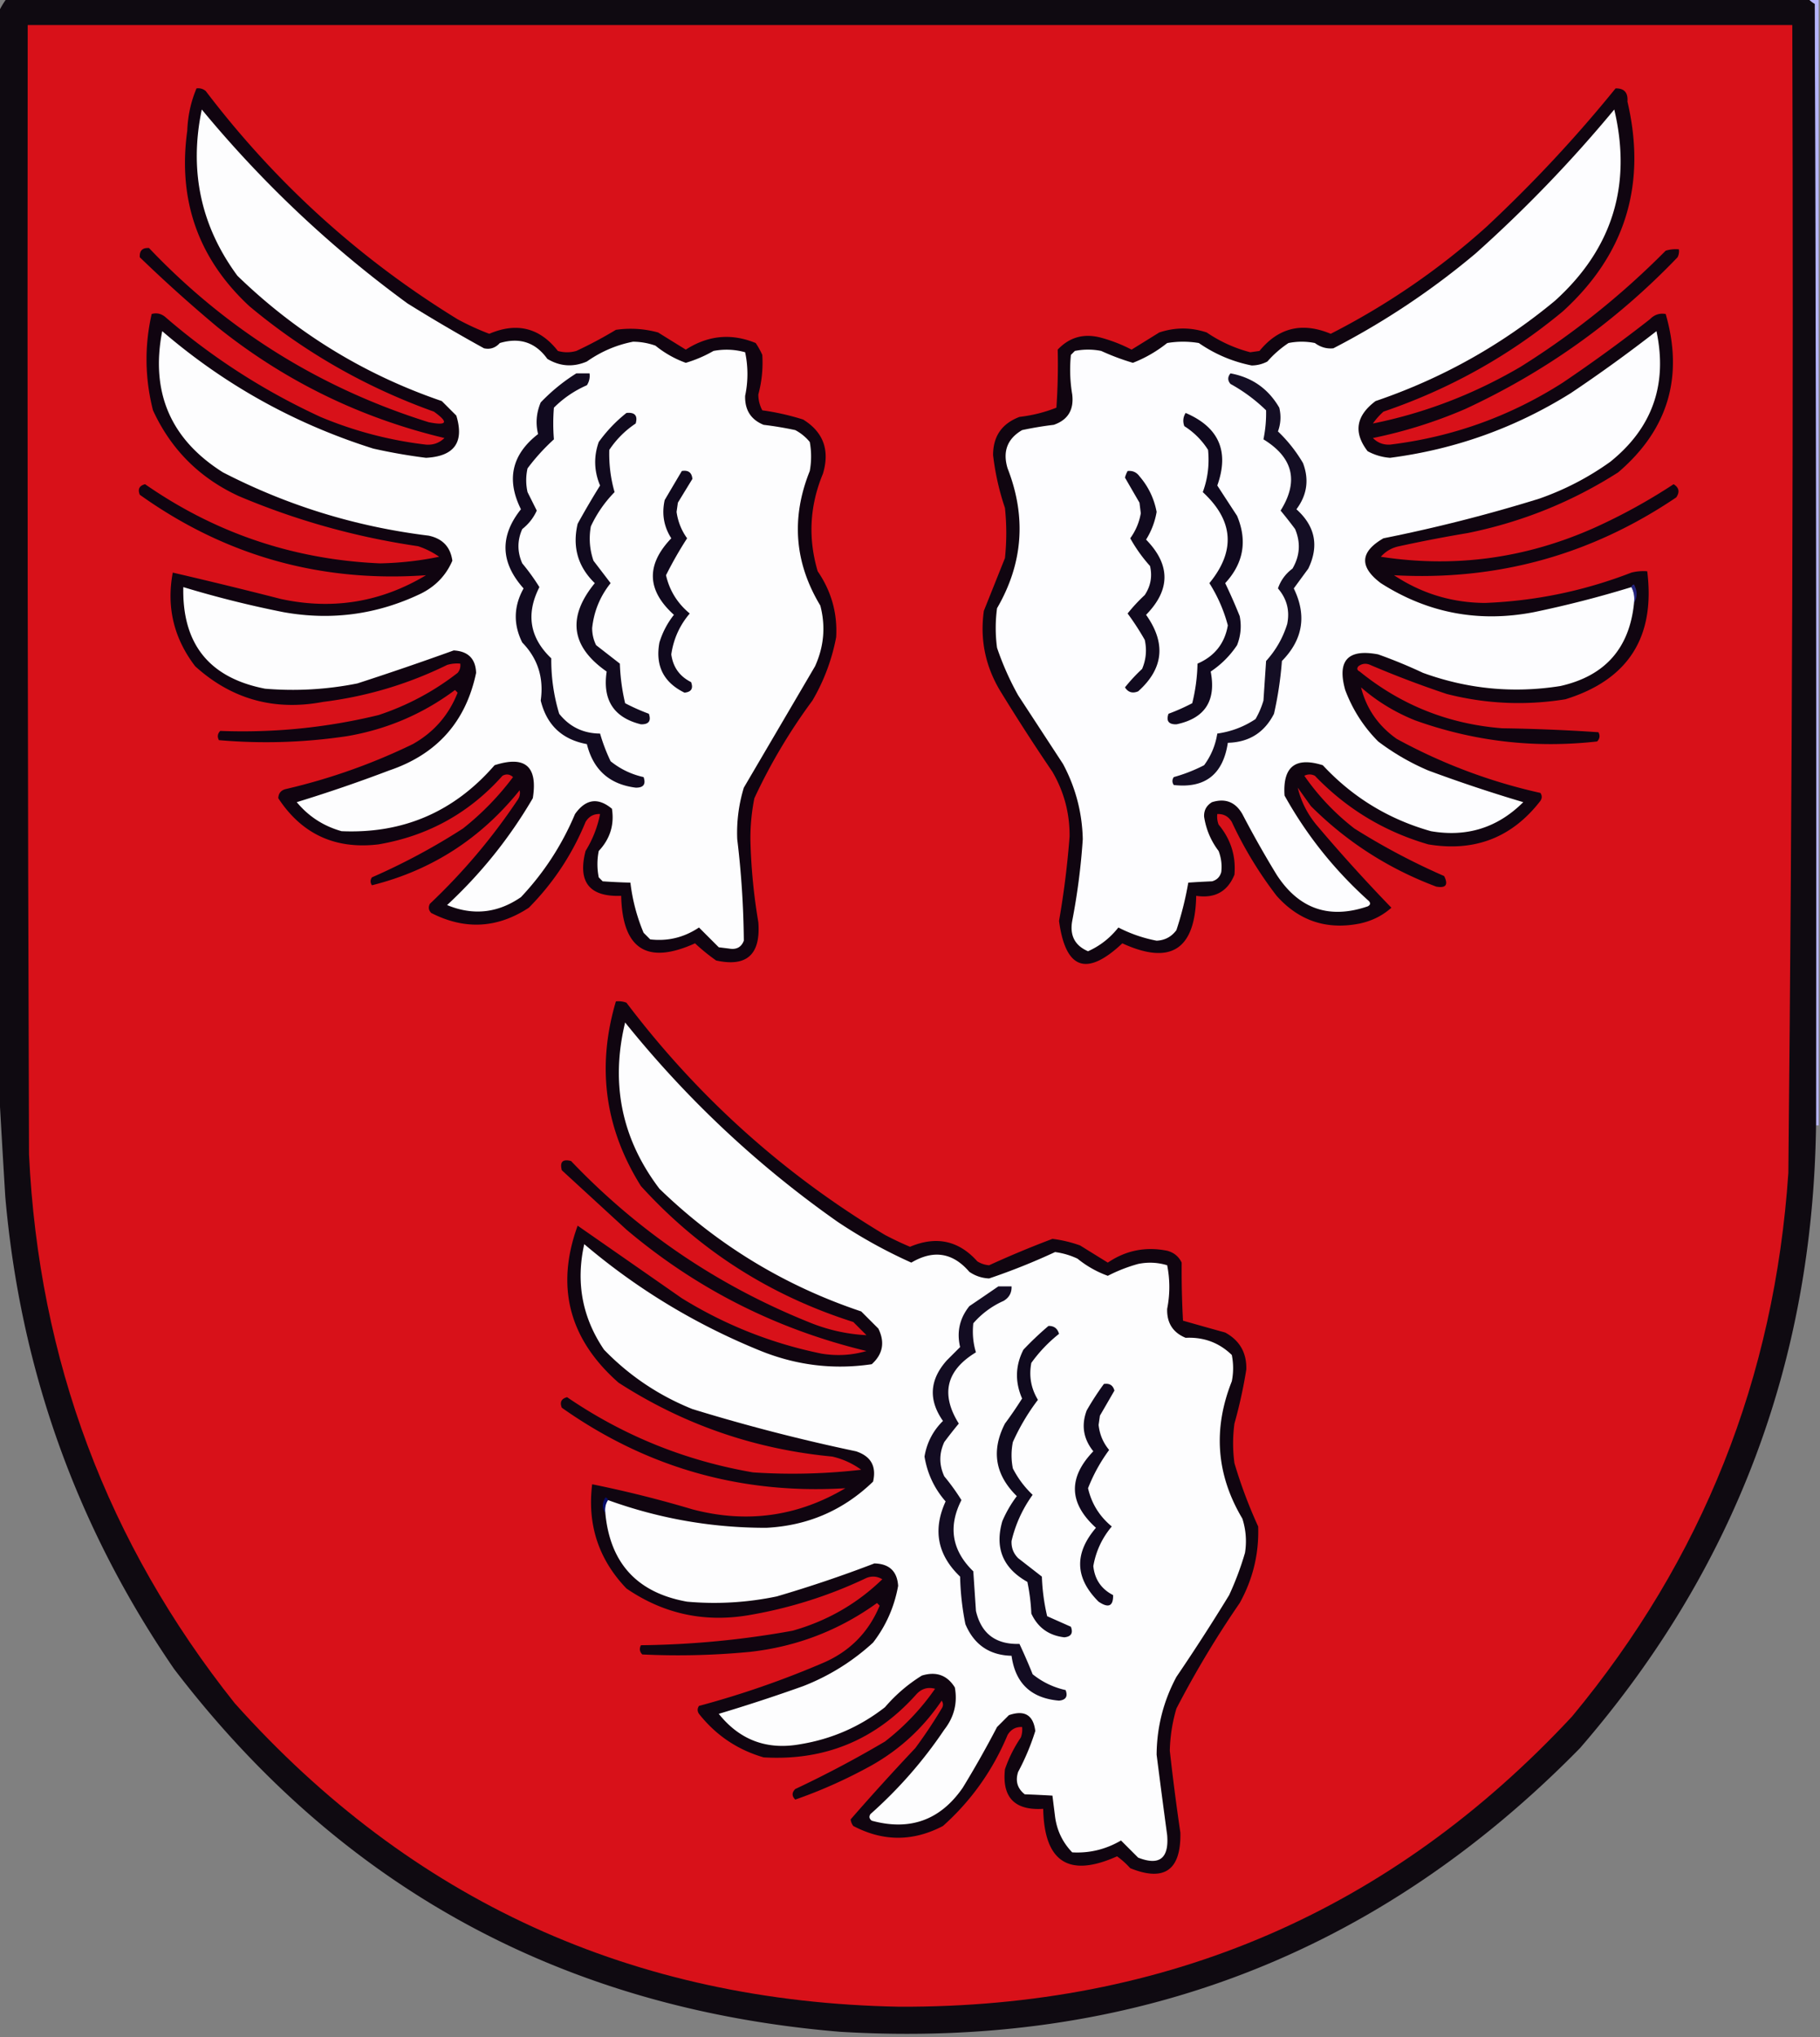 <svg xmlns="http://www.w3.org/2000/svg" width="690" height="772" style="shape-rendering:geometricPrecision;text-rendering:geometricPrecision;image-rendering:optimizeQuality;fill-rule:evenodd;clip-rule:evenodd"><rect width="100%" height="100%" fill="#808080" stroke="none"/><path style="opacity:1" fill="#b6b5ff" d="M685.5-.5h4v427h-1c.167-141.667 0-283.334-.5-425-.995-.566-1.828-1.233-2.5-2z"/><path style="opacity:1" fill="#0f0a11" d="M2.5-.5h683c.672.767 1.505 1.434 2.5 2 .5 141.666.667 283.333.5 425-1.231 89.905-31.065 168.572-89.5 236-76.797 78.275-170.297 114.109-280.5 107.5-104.975-8.718-189.141-54.552-252.5-137.5-36.959-53.863-58.292-113.53-64-179a8438.278 8438.278 0 0 1-2.5-43V4.5a29.505 29.505 0 0 1 3-5z"/><path style="opacity:1" fill="#d81119" d="M10.5 9.5h669c.47 145.011-.03 290.011-1.5 435-5.246 77.773-32.579 146.44-82 206-68.63 73.685-153.63 110.351-255 110-101.012-1.851-185.012-40.185-252-115-48.311-60.681-74.311-130.015-78-208-.5-142.666-.667-285.333-.5-428z"/><path style="opacity:1" fill="#100410" d="M74.5 33.5c1.322-.17 2.489.163 3.5 1 26.546 34.89 58.38 63.723 95.5 86.5a97.288 97.288 0 0 0 12 5.5c10.45-4.456 19.117-2.289 26 6.5 2.333.667 4.667.667 7 0a160.999 160.999 0 0 0 15-8 39.081 39.081 0 0 1 16 1c3.51 2.182 7.01 4.349 10.5 6.5 8.469-5.441 17.302-6.275 26.5-2.5a29.517 29.517 0 0 1 2.5 4.5 46.29 46.29 0 0 1-1.5 15 12.862 12.862 0 0 0 1.5 6 93.913 93.913 0 0 1 15.5 3.5c7.66 4.758 10.16 11.592 7.5 20.5-5.037 12.108-5.704 24.441-2 37 5.202 7.597 7.536 15.931 7 25a74.758 74.758 0 0 1-9 24 214.352 214.352 0 0 0-22 37 77.38 77.38 0 0 0-1.5 16 217.453 217.453 0 0 0 3 31c.947 12.233-4.387 17.067-16 14.5a74.335 74.335 0 0 1-8-6.5c-18.196 8.223-27.529 2.223-28-18-12.037.454-16.537-5.213-13.5-17 2.694-4.379 4.527-9.046 5.5-14-2.403-.107-4.236.893-5.5 3-5.056 12.292-12.222 23.125-21.5 32.5-11.925 7.828-24.258 8.494-37 2-1.017-1.049-1.184-2.216-.5-3.5 12.502-11.827 23.502-24.827 33-39 .982-1.259 1.315-2.592 1-4-14.794 18.376-33.461 30.376-56 36-.667-1-.667-2 0-3a244.55 244.55 0 0 0 34.5-18.5 105.258 105.258 0 0 0 19-19.5c-1.223-1.114-2.556-1.281-4-.5-12.595 14.133-28.262 22.799-47 26-16.39 1.968-29.057-3.865-38-17.5.09-1.925 1.09-3.092 3-3.5a228.354 228.354 0 0 0 48-17c7.974-4.475 13.641-10.975 17-19.5l-1-1c-12.215 9.104-25.882 14.938-41 17.5-16.17 2.408-32.336 2.908-48.5 1.5-.684-1.284-.517-2.451.5-3.5 20.304.78 40.304-1.22 60-6 10.945-3.623 20.945-8.956 30-16 .837-1.011 1.17-2.178 1-3.5a12.93 12.93 0 0 0-5 .5c-14.889 7.297-30.556 11.963-47 14-18.522 3.498-34.689-1.002-48.5-13.5-8.11-10.609-10.944-22.442-8.5-35.5a1825.861 1825.861 0 0 1 41 10c19.601 4.233 37.935 1.233 55-9-39.935 2.811-76.101-7.355-108.5-30.5-.854-2.107-.188-3.441 2-4 26.718 18.573 56.384 28.573 89 30a121.775 121.775 0 0 0 22.5-2.5 31.041 31.041 0 0 0-8-4c-23.506-3.432-46.172-9.766-68-19-14.859-6.859-25.692-17.692-32.5-32.5-3.089-12.171-3.256-24.337-.5-36.5 1.789-.52 3.456-.187 5 1 17.797 15.409 37.463 28.075 59 38a147.616 147.616 0 0 0 40 10.5c2.729.205 5.062-.628 7-2.5-31.874-7.605-60.541-21.605-86-42A552.01 552.01 0 0 1 53 97.5c-.167-2.5 1-3.667 3.5-3.5 29.609 31.141 64.942 53.141 106 66 7.039 1.41 7.706.077 2-4-25.811-9.232-49.144-22.565-70-40C75.177 98.038 67.344 75.871 71 49.5c.214-5.652 1.38-10.985 3.5-16z"/><path style="opacity:1" fill="#100510" d="M612.5 33.5c3.266-.067 4.766 1.6 4.5 5 7.356 31.436-.81 57.936-24.5 79.5-20.209 16.778-42.876 29.445-68 38a25.513 25.513 0 0 0-4 4.5c19.634-3.957 38.3-11.124 56-21.5 19.976-12.504 38.309-27.171 55-44a12.935 12.935 0 0 1 5-.5 4.934 4.934 0 0 1-.5 3c-23.235 24.24-50.069 43.407-80.5 57.5a177.764 177.764 0 0 1-35 11c1.777 1.804 3.944 2.637 6.5 2.5 23.658-2.885 45.491-10.718 65.5-23.5a581.125 581.125 0 0 0 33-24c1.712-1.751 3.712-2.418 6-2 6.866 23.873.866 43.873-18 60-17.492 11.17-36.492 18.836-57 23a532.955 532.955 0 0 0-26 5c-2.79.561-5.123 1.894-7 4 27.933 4.293 54.933.627 81-11a217.429 217.429 0 0 0 30-16.5c2.071 1.286 2.404 2.953 1 5-32.285 21.823-67.952 31.656-107 29.5 10.445 6.926 21.945 10.426 34.5 10.5 19.143-.744 37.643-4.577 55.5-11.5a18.453 18.453 0 0 1 6-.5c3.123 24.947-7.21 41.113-31 48.5-15.148 2.448-30.148 1.781-45-2a379.973 379.973 0 0 1-29-11c-1.612-.72-3.112-.554-4.5.5-.688.832-.521 1.498.5 2 15.705 12.739 33.705 19.906 54 21.5 12.242.177 24.409.677 36.5 1.5.684 1.284.517 2.451-.5 3.5-23.684 2.658-46.684-.009-69-8-7.584-3.037-14.417-7.204-20.5-12.5 2.024 8.056 6.524 14.556 13.5 19.5a207.026 207.026 0 0 0 54.5 20.5c.667 1 .667 2 0 3-10.737 13.919-24.904 19.419-42.5 16.5-16.686-4.84-31.019-13.507-43-26-1.333-.667-2.667-.667-4 0a90.108 90.108 0 0 0 19 20 255.626 255.626 0 0 0 34 18c1.667 3.333.667 4.667-3 4-18.093-6.788-33.926-16.954-47.5-30.5l-5-7c1.221 5.109 3.554 9.775 7 14a635.499 635.499 0 0 0 28.5 31.5c-3.325 2.996-7.325 4.996-12 6-12.537 2.488-23.037-1.012-31.5-10.5a148.95 148.95 0 0 1-17-28c-1.264-2.107-3.097-3.107-5.5-3a8.43 8.43 0 0 0 .5 4c4.617 5.553 6.617 11.887 6 19-2.599 6.39-7.432 9.057-14.5 8-.357 20.389-9.69 26.389-28 18-13.539 12.729-21.539 9.896-24-8.5a331.387 331.387 0 0 0 4-32c.079-8.763-2.088-16.93-6.5-24.5a751.676 751.676 0 0 1-20-31c-5.494-9.309-7.494-19.309-6-30l8-20a90.455 90.455 0 0 0 0-19 97.591 97.591 0 0 1-4.5-20c-.017-7.13 3.316-11.963 10-14.5 4.897-.572 9.563-1.739 14-3.5.509-7.289.676-14.622.5-22 4.491-4.759 9.991-6.259 16.5-4.5a57.46 57.46 0 0 1 11.5 4.5c3.49-2.151 6.99-4.318 10.5-6.5 6-2 12-2 18 0a52.754 52.754 0 0 0 16.5 7.5l3.5-.5c7.208-8.846 16.208-11.013 27-6.5a274.898 274.898 0 0 0 59-40.5c17.639-16.466 33.973-33.966 49-52.5z"/><path style="opacity:1" fill="#fdfdff" d="M618.5 222.5c.961 1.765 1.295 3.765 1 6-1.72 17.223-11.054 27.723-28 31.5-17.756 2.805-35.09 1.138-52-5a191.688 191.688 0 0 0-17-7c-11.479-2.189-15.646 2.311-12.5 13.5 2.795 7.434 6.962 13.934 12.5 19.5a89.441 89.441 0 0 0 19 11 568.658 568.658 0 0 0 36 12c-9.708 9.68-21.375 13.346-35 11-16.026-4.511-29.693-12.844-41-25-10.411-3.259-15.244.575-14.5 11.5 8.387 15.065 19.053 28.398 32 40 .688.832.521 1.498-.5 2-14.589 4.959-26.089.959-34.5-12a387.056 387.056 0 0 1-13-23c-2.633-4.567-6.467-6.067-11.5-4.5-2.094 1.255-3.094 3.088-3 5.5.736 4.805 2.57 9.138 5.5 13 .995 2.626 1.328 5.293 1 8-.5 1.833-1.667 3-3.5 3.5-3.104.127-6.104.293-9 .5a125.272 125.272 0 0 1-4.5 18c-1.87 2.518-4.37 3.852-7.5 4a53.409 53.409 0 0 1-14.5-5c-3.123 3.962-6.957 6.962-11.5 9-4.986-2.134-6.986-5.967-6-11.5a248.335 248.335 0 0 0 4-31c-.233-10.1-2.733-19.6-7.5-28.5l-17-26a108.365 108.365 0 0 1-8-18c-.667-5-.667-10 0-15 9.85-16.945 11.184-34.612 4-53-1.942-6.39-.109-11.223 5.5-14.5a130.883 130.883 0 0 1 12-2c5.361-1.852 7.694-5.685 7-11.5-.833-4.989-1-9.989-.5-15l1.5-1.5a25.238 25.238 0 0 1 10 0 90.245 90.245 0 0 0 12 4.5c4.667-1.814 9-4.314 13-7.5 4-.667 8-.667 12 0 6.097 4.216 12.764 7.05 20 8.5a12.862 12.862 0 0 0 6-1.5 39.806 39.806 0 0 1 8-7 25.238 25.238 0 0 1 10 0c2.15 1.59 4.483 2.257 7 2a291.602 291.602 0 0 0 54-36A506.131 506.131 0 0 0 612 41.5c6.779 28.66-.721 52.826-22.5 72.5-20.242 16.793-42.908 29.459-68 38-7.452 5.591-8.452 11.924-3 19a20.9 20.9 0 0 0 8.5 2.5c24.651-3.201 47.484-11.367 68.5-24.5a561.278 561.278 0 0 0 32.5-23.5c4.272 20.188-1.561 36.688-17.5 49.5-8.294 5.945-17.294 10.611-27 14a590.602 590.602 0 0 1-59 15c-8.911 5.138-9.244 10.804-1 17 17.78 11.354 37.113 15.02 58 11a408.505 408.505 0 0 0 37-9.5z"/><path style="opacity:1" fill="#fdfdfe" d="M76.5 41.5c22.953 27.788 48.953 52.288 78 73.5a625.759 625.759 0 0 0 29 17c2.335.507 4.335-.16 6-2 7.542-2.229 13.542-.229 18 6 4.814 2.893 9.814 3.226 15 1 5.381-3.779 11.214-6.279 17.5-7.5 2.925.023 5.759.523 8.5 1.5a39.387 39.387 0 0 0 11.5 6.5 48.929 48.929 0 0 0 10.5-4.5c4.058-.767 8.058-.6 12 .5a39.719 39.719 0 0 1 0 16.5c-.16 5.364 2.173 9.031 7 11 4.031.481 8.031 1.147 12 2a17.842 17.842 0 0 1 5.5 4.5 30.485 30.485 0 0 1 0 11c-7.137 17.765-5.803 34.765 4 51 2.054 7.854 1.388 15.52-2 23l-27 46a58.674 58.674 0 0 0-2.5 19.5 345.294 345.294 0 0 1 2.5 38.5c-.943 2.454-2.776 3.454-5.5 3l-4-.5-7.5-7.5c-5.654 3.777-11.82 5.277-18.5 4.5l-2.5-2.5a70.177 70.177 0 0 1-5-19c-3.362-.083-6.862-.25-10.5-.5l-1.5-1.5a25.238 25.238 0 0 1 0-10c4.288-4.583 5.954-9.916 5-16-5.272-4.39-9.939-3.723-14 2-4.966 11.78-11.8 22.28-20.5 31.5-8.812 6.067-18.145 7.067-28 3 12.875-11.947 23.708-25.447 32.5-40.5 1.928-12.074-2.906-16.241-14.5-12.5-15.341 17.672-34.674 26.005-58 25-6.826-1.911-12.492-5.577-17-11a563.413 563.413 0 0 0 35-12c18.116-6.11 29.116-18.443 33-37-.194-5.366-3.028-8.199-8.5-8.5a1175.267 1175.267 0 0 1-36.5 12.5 124.684 124.684 0 0 1-35 2c-21.137-4.096-31.47-16.93-31-38.5a395.686 395.686 0 0 0 38 9.5c18.115 3.242 35.448.909 52-7 5.598-2.762 9.598-6.929 12-12.5-.718-5.22-3.718-8.387-9-9.5-27.515-3.374-53.515-11.374-78-24-19.837-12.515-27.503-30.348-23-53.5 23.546 20.277 50.212 35.11 80 44.5a210.086 210.086 0 0 0 20 3.5c10.749-.562 14.582-5.895 11.5-16l-5.5-5.5c-29.381-10.048-55.214-25.881-77.5-47.5-13.86-18.786-18.36-39.786-13.5-63z"/><path style="opacity:.999" fill="#110a1f" d="M218.5 141.5h5c.214 1.644-.12 3.144-1 4.5a40.256 40.256 0 0 0-12.5 8.5 73.74 73.74 0 0 0 0 12 77.742 77.742 0 0 0-10 11c-.667 3-.667 6 0 9l3.5 7c-1.228 2.738-3.062 5.071-5.5 7-1.923 4.305-1.923 8.638 0 13a81.684 81.684 0 0 1 6.5 9c-5.185 10.193-3.685 19.193 4.5 27a70.384 70.384 0 0 0 3 21c3.936 4.95 9.102 7.45 15.5 7.5a67.05 67.05 0 0 0 4 10.5c3.685 2.966 7.852 4.966 12.5 6 .942 2.73-.058 4.063-3 4-9.918-1.249-16.084-6.749-18.5-16.5-9.386-1.719-15.219-7.219-17.5-16.5 1.224-8.615-1.109-15.948-7-22-3.437-6.897-3.27-13.73.5-20.5-8.788-9.824-9.121-19.824-1-30-5.622-11.28-3.456-20.78 6.5-28.5-.996-4.054-.662-8.054 1-12 4.112-4.284 8.612-7.951 13.5-11z"/><path style="opacity:.999" fill="#140e24" d="M466.5 141.5c8.175 1.502 14.342 5.835 18.5 13 .741 3.062.575 6.062-.5 9a54.856 54.856 0 0 1 9.5 12c2.37 6.282 1.537 12.115-2.5 17.5 7.138 6.404 8.638 13.904 4.5 22.5a2778.897 2778.897 0 0 0-5.5 7.5c4.975 10.226 3.475 19.393-4.5 27.5a137.461 137.461 0 0 1-3 20c-3.637 7.134-9.471 10.8-17.5 11-1.813 11.997-8.646 17.33-20.5 16-.667-1-.667-2 0-3 3.963-1.1 7.797-2.6 11.5-4.5 2.641-3.588 4.308-7.588 5-12 5.281-.736 10.114-2.569 14.5-5.5a32.5 32.5 0 0 0 3-7l1-15c3.711-4.09 6.377-8.757 8-14 1.048-5.072-.119-9.572-3.5-13.5 1.046-3.051 2.879-5.551 5.5-7.5 2.835-4.843 3.168-9.843 1-15a169.357 169.357 0 0 0-5.5-7c6.949-11.086 4.782-20.086-6.5-27a48.979 48.979 0 0 0 1-11 62.62 62.62 0 0 0-13.5-10c-1.126-1.308-1.126-2.642 0-4z"/><path style="opacity:1" fill="#110a1e" d="M237.5 156.5c3.18-.324 4.347 1.01 3.5 4-4 2.667-7.333 6-10 10-.157 5.494.51 10.827 2 16a46.338 46.338 0 0 0-9 13c-.791 4.426-.457 8.759 1 13 2.181 2.844 4.347 5.678 6.5 8.5-3.984 4.97-6.317 10.637-7 17-.006 2.3.494 4.466 1.5 6.5l9 7a76.404 76.404 0 0 0 2 15 76.537 76.537 0 0 0 9 4c.942 2.73-.058 4.063-3 4-10.288-2.535-14.621-9.202-13-20-13.55-9.437-15.05-20.604-4.5-33.5-6.401-6.21-8.568-13.71-6.5-22.5a307.98 307.98 0 0 1 8.5-14.5c-2.289-5.461-2.456-10.961-.5-16.5 3.03-4.195 6.53-7.861 10.5-11z"/><path style="opacity:.999" fill="#10091e" d="M449.5 156.5c12.618 5.402 16.618 14.569 12 27.5 2.485 3.823 4.985 7.656 7.5 11.5 3.958 9.461 2.458 17.961-4.5 25.5a208.088 208.088 0 0 1 5.5 12.5c.738 3.761.405 7.428-1 11-2.667 4-6 7.333-10 10 2.142 11.08-2.192 17.747-13 20-2.942.063-3.942-1.27-3-4a76.537 76.537 0 0 0 9-4 67.445 67.445 0 0 0 2-15c6.474-2.8 10.307-7.634 11.5-14.5-1.533-5.728-3.866-11.062-7-16 10.024-12.218 9.191-23.718-2.5-34.5 1.881-5.053 2.548-10.387 2-16a28.977 28.977 0 0 0-9-9c-.64-1.765-.473-3.432.5-5z"/><path style="opacity:1" fill="#10091d" d="M258.5 178.5c2.448-.415 3.781.585 4 3a2813.844 2813.844 0 0 0-5.5 9l-.5 3.5c.529 3.715 1.862 7.048 4 10a144.418 144.418 0 0 0-8 14c1.334 5.828 4.334 10.661 9 14.5-3.82 4.475-6.153 9.642-7 15.5.663 4.832 3.163 8.332 7.5 10.5.915 2.42.082 3.753-2.5 4-7.948-3.895-11.114-10.229-9.5-19a31.65 31.65 0 0 1 5.5-10.5c-10.298-9.282-10.631-18.948-1-29-2.83-4.423-3.663-9.256-2.5-14.5 2.19-3.722 4.356-7.389 6.5-11z"/><path style="opacity:.999" fill="#110a1e" d="M427.5 178.5c1.89-.203 3.39.463 4.5 2 3.367 3.902 5.534 8.402 6.5 13.5a28.777 28.777 0 0 1-4 10.5c9.299 9.516 9.299 19.016 0 28.5 7.632 10.738 6.632 20.404-3 29-2.141.884-3.807.384-5-1.5a64.292 64.292 0 0 1 6.5-7c1.504-3.539 1.837-7.205 1-11a99.506 99.506 0 0 0-6.5-10 64.292 64.292 0 0 1 6.5-7c2.245-3.381 2.912-7.048 2-11a57.55 57.55 0 0 1-7.5-10.5c2.085-2.896 3.418-6.063 4-9.5l-.5-4c-1.85-3.177-3.683-6.343-5.5-9.5.243-.902.577-1.735 1-2.5z"/><path style="opacity:.525" fill="#3642e1" d="M618.5 222.5c.06-.543.393-.876 1-1 1.297 2.473 1.297 4.807 0 7 .295-2.235-.039-4.235-1-6z"/><path style="opacity:1" fill="#100510" d="M233.5 379.5a8.43 8.43 0 0 1 4 .5c27.094 35.772 59.761 65.106 98 88a123.817 123.817 0 0 0 9.5 4.5c9.966-4.199 18.466-2.366 25.5 5.5a9.62 9.62 0 0 0 4.5 1.5 379.362 379.362 0 0 1 24-10 48.172 48.172 0 0 1 10.5 2.5c3.51 2.182 7.01 4.349 10.5 6.5 6.817-4.633 14.317-6.133 22.5-4.5 2.557.685 4.391 2.185 5.5 4.5-.064 7.382.102 14.715.5 22a1897.614 1897.614 0 0 0 16 4.5c5.511 3.021 8.178 7.688 8 14a181.26 181.26 0 0 1-4.5 20.5c-.667 5-.667 10 0 15a181.784 181.784 0 0 0 9 24c.348 10.275-1.985 19.941-7 29a374.943 374.943 0 0 0-24 40 60.987 60.987 0 0 0-2.5 16 865.883 865.883 0 0 0 4 31c.296 14.23-6.037 18.73-19 13.5a31.84 31.84 0 0 0-5-4.5c-18.267 8.191-27.6 2.191-28-18-10.819.682-15.653-4.318-14.5-15a50.548 50.548 0 0 1 6-12 8.43 8.43 0 0 0 .5-4c-2.403-.107-4.236.893-5.5 3-5.613 13.421-13.779 24.921-24.5 34.5-11.348 5.951-22.682 5.951-34 0a4.933 4.933 0 0 1-1-2.5 918.571 918.571 0 0 1 24.5-27 179.617 179.617 0 0 0 10-15c.667-1 .667-2 0-3-6.926 10.261-15.76 18.427-26.5 24.5-9.424 5.219-19.091 9.552-29 13-1.333-1.333-1.333-2.667 0-4a412.754 412.754 0 0 0 34-18 90.108 90.108 0 0 0 19-20c-2.712-.738-5.045-.071-7 2-15.46 17.375-34.793 25.375-58 24-9.9-2.871-18.067-8.371-24.5-16.5-.667-1-.667-2 0-3a347.383 347.383 0 0 0 47.5-16.5c9.863-4.363 16.863-11.53 21-21.5l-1-1c-14.343 10.333-30.343 16.5-48 18.5a284.336 284.336 0 0 1-41 1c-1.017-1.049-1.184-2.216-.5-3.5a341.863 341.863 0 0 0 57.5-5.5c13.067-3.694 24.401-10.194 34-19.5-1.921-1.141-3.921-1.308-6-.5a169.339 169.339 0 0 1-44 14c-17.132 3.056-32.799-.278-47-10-10.552-11.015-14.886-24.182-13-39.5a435.078 435.078 0 0 1 38 9.5c20.539 5.417 39.872 2.751 58-8-39.494 2.387-75.327-7.78-107.5-30.5-.854-2.107-.188-3.441 2-4 21.37 14.596 44.87 24.096 70.5 28.5 13.714.906 27.381.573 41-1a29.77 29.77 0 0 0-11-5c-29.344-2.781-56.344-12.114-81-28-18.765-16.516-23.931-36.349-15.5-59.5a65430.277 65430.277 0 0 1 39.5 27.5c16.42 10.14 34.087 17.14 53 21 5.843.947 11.51.614 17-1-34.085-8.208-64.418-23.542-91-46L213 443.5c-.833-3.167.333-4.333 3.5-3.5 25.569 26.791 55.569 47.124 90 61 7.105 2.944 14.438 4.611 22 5l-5-5c-31.575-10.021-58.409-27.188-80.5-51.5-13.691-21.827-16.858-45.16-9.5-70z"/><path style="opacity:1" fill="#fdfdfe" d="M229.5 573.5c-.284-1.915.049-3.581 1-5 19.403 7.019 39.403 10.519 60 10.5 15.743-.792 29.243-6.625 40.5-17.5 1.345-5.809-.822-9.643-6.5-11.5a704.8 704.8 0 0 1-62-16c-12.772-5.134-23.938-12.634-33.5-22.5-8.248-12.145-10.748-25.478-7.5-40 20.071 17.045 42.405 30.545 67 40.5 13.651 5.472 27.651 7.138 42 5 4.221-3.822 5.054-8.322 2.5-13.5l-6.5-6.5c-29.044-9.719-54.544-25.219-76.5-46.5-14.282-18.814-18.615-39.814-13-63 23.359 29.03 50.192 54.197 80.5 75.5a190.071 190.071 0 0 0 28 15.5c8.403-4.972 15.736-3.805 22 3.5 2.268 1.552 4.768 2.385 7.5 2.5a246.384 246.384 0 0 0 25-10 28.744 28.744 0 0 1 8.5 2.5 39.387 39.387 0 0 0 11.5 6.5 59.567 59.567 0 0 1 11.5-4.5c3.725-.76 7.392-.593 11 .5a42.189 42.189 0 0 1 0 16.5c-.169 5.341 2.164 9.008 7 11 6.857-.337 12.691 1.83 17.5 6.5a25.238 25.238 0 0 1 0 10c-7.203 18.112-5.87 35.446 4 52a27.842 27.842 0 0 1 1 13 115.373 115.373 0 0 1-6 16 751.676 751.676 0 0 1-20 31c-4.926 9.203-7.426 19.036-7.5 29.5a3822.19 3822.19 0 0 0 4 30.5c.706 8.811-2.961 11.644-11 8.5l-6.5-6.5c-5.764 3.37-11.93 4.87-18.5 4.5-3.63-3.762-5.797-8.262-6.5-13.5l-1-8c-3.389-.203-6.889-.37-10.5-.5-2.79-2.21-3.623-5.044-2.5-8.5a88.897 88.897 0 0 0 6.5-15.5c-.737-6.043-4.071-8.043-10-6l-4.5 4.5a387.056 387.056 0 0 1-13 23c-8.49 12.276-19.99 16.443-34.5 12.5-.951-.718-1.117-1.551-.5-2.5 10.748-9.543 20.081-20.21 28-32 3.729-4.774 5.062-10.107 4-16-2.897-4.655-7.063-6.155-12.5-4.5-5.255 3.251-9.922 7.251-14 12-9.443 7.373-20.11 12.04-32 14-12.686 2.317-23.019-1.516-31-11.5a645.979 645.979 0 0 0 32-10.5 84.212 84.212 0 0 0 26.5-16.5c4.902-6.363 8.069-13.53 9.5-21.5-.356-5.528-3.356-8.361-9-8.5a482.5 482.5 0 0 1-37 12.5 115.719 115.719 0 0 1-34 2c-18.85-3.348-29.183-14.514-31-33.5z"/><path style="opacity:1" fill="#130c22" d="M378.5 487.5h5c.107 2.403-.893 4.236-3 5.5a32.64 32.64 0 0 0-11.5 8.5c-.404 3.856-.071 7.523 1 11-11.294 6.842-13.461 15.842-6.5 27a169.357 169.357 0 0 0-5.5 7c-2 4.333-2 8.667 0 13a81.684 81.684 0 0 1 6.5 9c-5.13 10.095-3.63 19.095 4.5 27l1 15c2.002 8.601 7.502 12.768 16.5 12.5a223.794 223.794 0 0 1 5 11.5c3.685 2.966 7.852 4.966 12.5 6 .915 2.42.082 3.753-2.5 4-10.566-.9-16.566-6.567-18-17-8.381-.204-14.214-4.204-17.5-12a102.436 102.436 0 0 1-2-18c-8.593-8.205-10.427-17.705-5.5-28.5-4.263-4.861-6.929-10.528-8-17 .886-5.273 3.22-9.773 7-13.5-5.6-7.98-5.1-15.647 1.5-23l5-5c-1.352-5.716-.185-10.882 3.5-15.5 3.733-2.523 7.399-5.023 11-7.5z"/><path style="opacity:.999" fill="#100a1e" d="M397.5 502.5c2.09-.05 3.423.95 4 3a54.832 54.832 0 0 0-10.5 11c-.96 4.988-.127 9.655 2.5 14a81.465 81.465 0 0 0-9.5 16 25.238 25.238 0 0 0 0 10 36.624 36.624 0 0 0 7.5 10c-3.843 5.329-6.51 11.162-8 17.5-.116 2.544.717 4.711 2.5 6.5l9 7a76.404 76.404 0 0 0 2 15l9 4c.915 2.42.082 3.753-2.5 4-5.877-.683-10.043-3.683-12.5-9a74.086 74.086 0 0 0-1.5-12c-9.263-5.188-12.43-12.855-9.5-23a44.742 44.742 0 0 1 5.5-9.5c-8.262-8.103-9.762-17.27-4.5-27.5a150.891 150.891 0 0 0 6.5-9.5c-2.744-6.301-2.577-12.467.5-18.5a118.86 118.86 0 0 1 9.5-9z"/><path style="opacity:.999" fill="#10091e" d="M418.5 524.5c2.135-.353 3.468.48 4 2.5-1.817 3.157-3.65 6.323-5.5 9.5l-.5 3.5c.389 3.607 1.723 6.773 4 9.5a63.266 63.266 0 0 0-8 14.5c1.334 5.828 4.334 10.661 9 14.5-3.678 4.358-6.012 9.358-7 15 .517 5.038 3.017 8.705 7.5 11 .089 4.21-1.744 5.043-5.5 2.5-8.98-8.944-9.313-18.278-1-28-10.289-9.315-10.622-18.982-1-29-3.785-4.72-4.619-9.887-2.5-15.5a104.957 104.957 0 0 1 6.5-10z"/><path style="opacity:.533" fill="#0018bb" d="M230.5 568.5c-.951 1.419-1.284 3.085-1 5-1.293-1.864-1.293-3.864 0-6 .607.124.94.457 1 1z"/></svg>